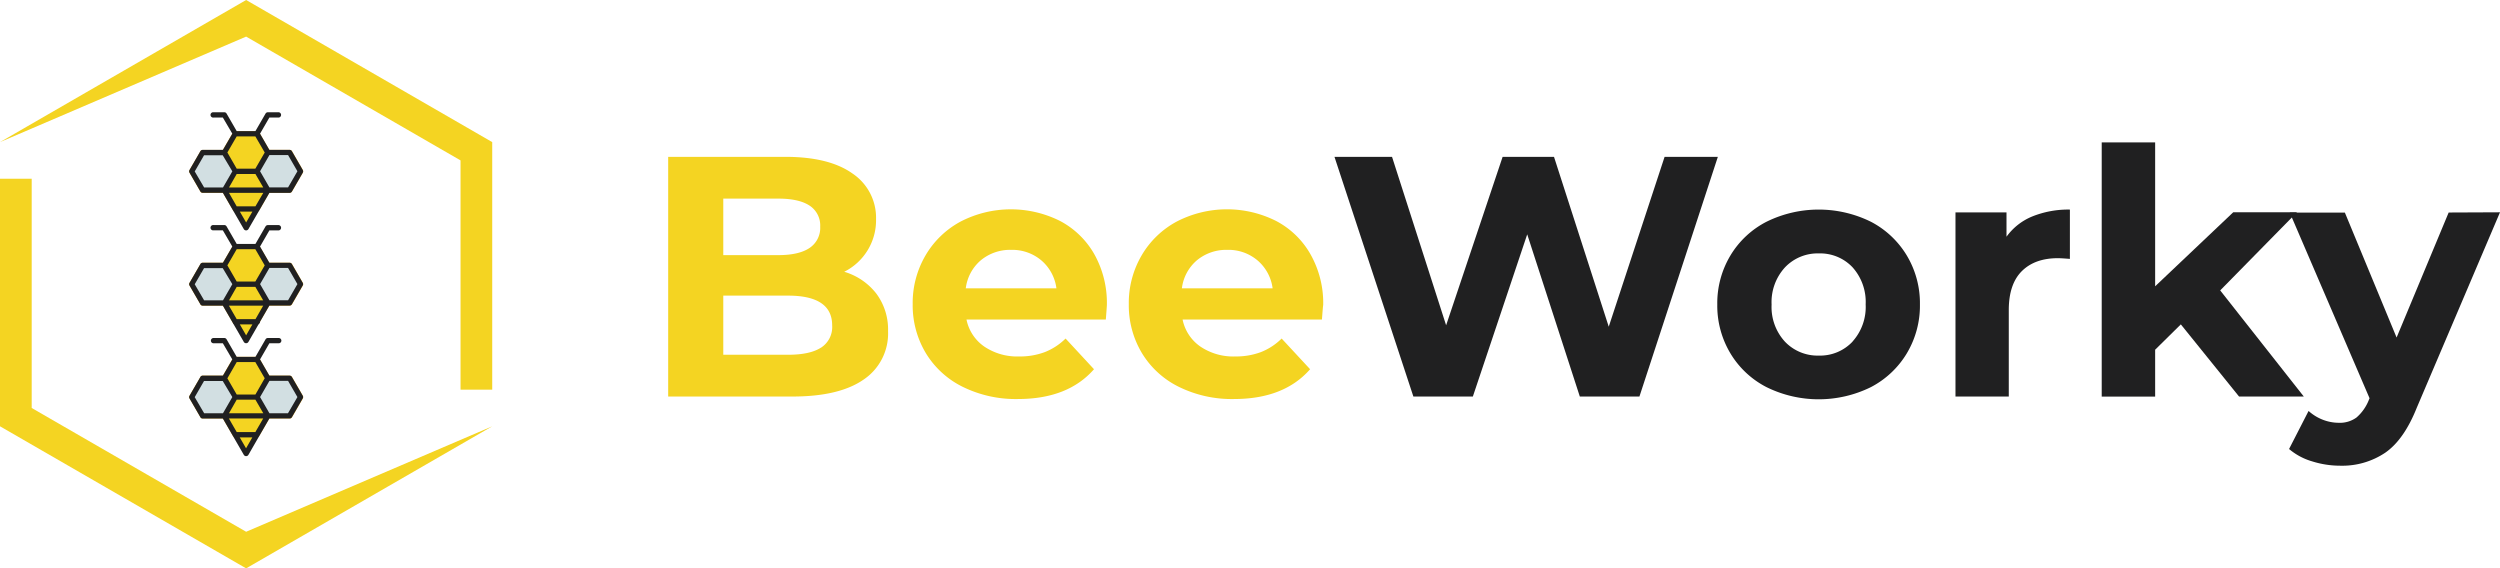 <svg xmlns="http://www.w3.org/2000/svg" viewBox="0 0 570.32 129.66"><defs><style>.cls-1{fill:#f5d326;}.cls-2{fill:#efb025;}.cls-3{fill:#d2dfe2;}.cls-4{fill:#f4d422;}.cls-5{fill:#202021;}.cls-6{fill:#392b1b;}</style></defs><g id="Layer_2" data-name="Layer 2"><g id="Layer_1-2" data-name="Layer 1"><polygon class="cls-1" points="58.62 30.5 53.67 30.5 51.19 34.8 53.67 39.09 58.62 39.09 61.1 34.8 58.62 30.5"/><path class="cls-2" d="M58.62,39.69H53.67a.61.61,0,0,1-.52-.3L50.67,35.1a.61.61,0,0,1,0-.61l2.48-4.29a.61.61,0,0,1,.52-.3h4.95a.6.6,0,0,1,.52.3l2.48,4.29a.61.61,0,0,1,0,.61l-2.48,4.29A.6.6,0,0,1,58.62,39.69ZM54,38.48h4.25l2.14-3.69-2.14-3.68H54l-2.13,3.68Z"/><polygon class="cls-1" points="58.62 39.09 53.67 39.09 51.19 43.38 53.67 47.67 58.62 47.67 61.1 43.38 58.62 39.09"/><path class="cls-2" d="M58.62,48.27H53.67a.59.59,0,0,1-.52-.3l-2.48-4.29a.59.59,0,0,1,0-.6l2.48-4.3a.61.61,0,0,1,.52-.3h4.95a.6.6,0,0,1,.52.3l2.48,4.3a.59.59,0,0,1,0,.6L59.14,48A.58.58,0,0,1,58.62,48.27ZM54,47.07h4.25l2.14-3.69-2.14-3.69H54l-2.13,3.69Z"/><polygon class="cls-1" points="51.19 34.8 46.24 34.8 43.76 39.09 46.24 43.38 51.19 43.38 53.67 39.09 51.19 34.8"/><path class="cls-2" d="M51.19,44H46.24a.6.6,0,0,1-.52-.3l-2.48-4.29a.61.61,0,0,1,0-.61l2.48-4.29a.6.6,0,0,1,.52-.3h4.95a.6.6,0,0,1,.52.3l2.48,4.29a.61.61,0,0,1,0,.61l-2.48,4.29A.6.6,0,0,1,51.19,44Zm-4.6-1.21h4.25L53,39.09,50.84,35.4H46.59l-2.13,3.69Z"/><polygon class="cls-1" points="66.06 34.8 61.1 34.8 58.62 39.09 61.1 43.38 66.06 43.38 68.53 39.09 66.06 34.8"/><path class="cls-2" d="M66.06,44h-5a.62.62,0,0,1-.52-.3L58.1,39.39a.61.61,0,0,1,0-.61l2.48-4.29a.62.62,0,0,1,.52-.3h5a.62.62,0,0,1,.52.3l2.47,4.29a.61.61,0,0,1,0,.61l-2.47,4.29A.62.62,0,0,1,66.06,44Zm-4.61-1.21h4.26l2.13-3.68L65.71,35.4H61.45l-2.13,3.69Z"/><polygon class="cls-3" points="51.18 34.8 46.23 34.8 43.75 39.09 46.23 43.38 51.18 43.38 53.66 39.09 51.18 34.8"/><polygon class="cls-3" points="66.07 34.8 61.11 34.8 58.63 39.09 61.11 43.38 66.07 43.38 68.54 39.09 66.07 34.8"/><polygon class="cls-4" points="58.62 39.09 53.67 39.09 51.19 43.38 53.67 47.67 58.62 47.67 61.1 43.38 58.62 39.09"/><polygon class="cls-4" points="58.62 30.5 53.67 30.5 51.19 34.8 53.67 39.09 58.62 39.09 61.1 34.8 58.62 30.5"/><polygon class="cls-4" points="61.1 43.38 56.15 51.96 51.19 43.38 61.1 43.38"/><line class="cls-1" x1="53.67" y1="47.67" x2="58.62" y2="47.67"/><path class="cls-5" d="M69.07,38.78l-2.48-4.29a.62.62,0,0,0-.52-.3H61.45L59.32,30.5l2.13-3.68h2.14a.61.61,0,0,0,0-1.21H61.1a.6.6,0,0,0-.52.3l-2.31,4H54l-2.31-4a.59.59,0,0,0-.52-.3H48.71a.61.61,0,1,0,0,1.21h2.13L53,30.5l-2.14,3.69H46.23a.6.6,0,0,0-.52.3l-2.48,4.29a.61.61,0,0,0,0,.61l2.48,4.29a.6.6,0,0,0,.52.3h4.61l4.78,8.28a.61.61,0,0,0,1.05,0L59.14,48h0l2.31-4h4.62a.62.62,0,0,0,.52-.3l2.48-4.29A.66.66,0,0,0,69.07,38.78Zm-10.8,8.29H54l-1.1-1.91L52.24,44h7.82L58.43,46.8Zm0-7.38,1.79,3.08H52.24L54,39.69ZM54,31.11h4.25l2.14,3.68-2.14,3.69H54l-2.13-3.69Zm-9.58,8,2.13-3.69h4.26L53,39.09l-2.13,3.68H46.57ZM56.15,50.75l-1.44-2.48h2.87Zm9.57-8H61.46l-2.13-3.68,2.13-3.69h4.26l2.13,3.69Z"/><polygon class="cls-1" points="58.62 81.99 53.67 81.99 51.19 86.28 53.67 90.58 58.62 90.58 61.1 86.28 58.62 81.99"/><path class="cls-2" d="M58.62,91.18H53.67a.61.61,0,0,1-.52-.3l-2.48-4.29a.61.61,0,0,1,0-.61l2.48-4.29a.61.61,0,0,1,.52-.3h4.95a.6.6,0,0,1,.52.3L61.62,86a.61.61,0,0,1,0,.61l-2.48,4.29A.6.6,0,0,1,58.62,91.18ZM54,90h4.25l2.14-3.68L58.27,82.6H54l-2.13,3.69Z"/><polygon class="cls-1" points="58.62 90.58 53.67 90.58 51.19 94.87 53.67 99.16 58.62 99.16 61.1 94.87 58.62 90.58"/><path class="cls-2" d="M58.62,99.76H53.67a.59.59,0,0,1-.52-.3l-2.48-4.29a.59.59,0,0,1,0-.6l2.48-4.3a.61.61,0,0,1,.52-.3h4.95a.6.6,0,0,1,.52.3l2.48,4.3a.59.59,0,0,1,0,.6l-2.48,4.29A.58.58,0,0,1,58.62,99.76ZM54,98.56h4.25l2.14-3.69-2.14-3.69H54l-2.13,3.69Z"/><polygon class="cls-1" points="51.19 86.28 46.24 86.28 43.76 90.58 46.24 94.87 51.19 94.87 53.67 90.58 51.19 86.28"/><path class="cls-2" d="M51.19,95.47H46.24a.6.6,0,0,1-.52-.3l-2.48-4.29a.61.61,0,0,1,0-.61L45.72,86a.6.6,0,0,1,.52-.3h4.95a.6.6,0,0,1,.52.3l2.48,4.29a.61.61,0,0,1,0,.61l-2.48,4.29A.6.6,0,0,1,51.19,95.47Zm-4.6-1.21h4.25L53,90.58l-2.13-3.69H46.59l-2.13,3.69Z"/><polygon class="cls-1" points="66.06 86.28 61.1 86.28 58.62 90.58 61.1 94.87 66.06 94.87 68.53 90.58 66.06 86.28"/><path class="cls-2" d="M66.06,95.47h-5a.62.62,0,0,1-.52-.3L58.1,90.88a.61.61,0,0,1,0-.61L60.58,86a.62.62,0,0,1,.52-.3h5a.62.62,0,0,1,.52.3l2.47,4.29a.61.61,0,0,1,0,.61l-2.47,4.29A.62.62,0,0,1,66.06,95.47Zm-4.61-1.21h4.26l2.13-3.68-2.13-3.69H61.45l-2.13,3.69Z"/><polygon class="cls-3" points="51.18 86.29 46.23 86.29 43.75 90.58 46.23 94.87 51.18 94.87 53.66 90.58 51.18 86.29"/><polygon class="cls-3" points="66.07 86.29 61.11 86.29 58.63 90.58 61.11 94.87 66.07 94.87 68.54 90.58 66.07 86.29"/><polygon class="cls-4" points="58.62 90.58 53.67 90.58 51.19 94.87 53.67 99.16 58.62 99.16 61.1 94.87 58.62 90.58"/><polygon class="cls-4" points="58.62 82 53.67 82 51.19 86.29 53.67 90.58 58.62 90.58 61.1 86.29 58.62 82"/><polygon class="cls-4" points="61.1 94.87 56.15 103.45 51.19 94.87 61.1 94.87"/><line class="cls-1" x1="53.67" y1="99.16" x2="58.62" y2="99.16"/><path class="cls-5" d="M69.07,90.28,66.59,86a.61.61,0,0,0-.52-.31H61.45L59.32,82l2.13-3.69h2.14a.6.6,0,1,0,0-1.2H61.1a.6.6,0,0,0-.52.3l-2.31,4H54l-2.31-4a.59.59,0,0,0-.52-.3H48.71a.6.6,0,1,0,0,1.2h2.13L53,82l-2.14,3.69H46.23a.59.59,0,0,0-.52.31l-2.48,4.29a.59.59,0,0,0,0,.6l2.48,4.29a.58.58,0,0,0,.52.3h4.61l4.78,8.28a.61.61,0,0,0,1.05,0l2.47-4.29h0l2.31-4h4.62a.6.6,0,0,0,.52-.3l2.48-4.29A.64.64,0,0,0,69.07,90.28Zm-10.8,8.28H54l-1.1-1.9-.68-1.19h7.82l-1.63,2.82Zm0-7.38,1.79,3.09H52.24L54,91.18ZM54,82.6h4.25l2.14,3.69L58.27,90H54l-2.13-3.69Zm-9.58,8,2.13-3.69h4.26L53,90.58l-2.13,3.69H46.57Zm11.71,11.67-1.44-2.49h2.87Zm9.57-8H61.46l-2.13-3.69,2.13-3.69h4.26l2.13,3.69Z"/><polygon class="cls-1" points="58.62 56.25 53.67 56.25 51.19 60.54 53.67 64.83 58.62 64.83 61.1 60.54 58.62 56.25"/><path class="cls-2" d="M58.62,65.43H53.67a.59.59,0,0,1-.52-.3l-2.48-4.29a.59.59,0,0,1,0-.6L53.15,56a.59.59,0,0,1,.52-.3h4.95a.58.58,0,0,1,.52.3l2.48,4.29a.59.59,0,0,1,0,.6l-2.48,4.29A.58.58,0,0,1,58.62,65.43ZM54,64.23h4.25l2.14-3.69-2.14-3.69H54l-2.13,3.69Z"/><polygon class="cls-1" points="58.62 64.83 53.67 64.83 51.19 69.12 53.67 73.41 58.62 73.41 61.1 69.12 58.62 64.83"/><path class="cls-2" d="M58.62,74H53.67a.6.6,0,0,1-.52-.31l-2.48-4.29a.59.59,0,0,1,0-.6l2.48-4.29a.59.59,0,0,1,.52-.3h4.95a.58.58,0,0,1,.52.3l2.48,4.29a.59.59,0,0,1,0,.6l-2.48,4.29A.59.59,0,0,1,58.62,74ZM54,72.81h4.25l2.14-3.69-2.14-3.69H54l-2.13,3.69Z"/><polygon class="cls-1" points="51.19 60.54 46.24 60.54 43.76 64.83 46.24 69.12 51.19 69.12 53.67 64.83 51.19 60.54"/><path class="cls-2" d="M51.19,69.72H46.24a.58.58,0,0,1-.52-.3l-2.48-4.29a.59.59,0,0,1,0-.6l2.48-4.29a.58.58,0,0,1,.52-.3h4.95a.58.58,0,0,1,.52.3l2.48,4.29a.59.59,0,0,1,0,.6l-2.48,4.29A.58.58,0,0,1,51.19,69.72Zm-4.6-1.2h4.25L53,64.83l-2.13-3.69H46.59l-2.13,3.69Z"/><polygon class="cls-1" points="66.06 60.54 61.1 60.54 58.62 64.83 61.1 69.12 66.06 69.12 68.53 64.83 66.06 60.54"/><path class="cls-2" d="M66.06,69.72h-5a.6.6,0,0,1-.52-.3L58.1,65.13a.59.59,0,0,1,0-.6l2.48-4.29a.6.6,0,0,1,.52-.3h5a.6.6,0,0,1,.52.3l2.47,4.29a.59.59,0,0,1,0,.6l-2.47,4.29A.6.6,0,0,1,66.06,69.72Zm-4.61-1.2h4.26l2.13-3.69-2.13-3.69H61.45l-2.13,3.69Z"/><line class="cls-1" x1="53.67" y1="73.41" x2="58.62" y2="73.41"/><path class="cls-6" d="M58.62,74H53.67a.61.61,0,0,1,0-1.21h4.95a.61.61,0,1,1,0,1.21Z"/><polygon class="cls-3" points="51.18 60.54 46.23 60.54 43.75 64.83 46.23 69.12 51.18 69.12 53.66 64.83 51.18 60.54"/><polygon class="cls-3" points="66.07 60.54 61.11 60.54 58.63 64.83 61.11 69.12 66.07 69.12 68.54 64.83 66.07 60.54"/><polygon class="cls-4" points="58.62 64.83 53.67 64.83 51.19 69.12 53.67 73.42 58.62 73.42 61.1 69.12 58.62 64.83"/><polygon class="cls-4" points="58.62 56.25 53.67 56.25 51.19 60.54 53.67 64.83 58.62 64.83 61.1 60.54 58.62 56.25"/><polygon class="cls-4" points="61.1 69.12 56.15 77.71 51.19 69.12 61.1 69.12"/><line class="cls-1" x1="53.67" y1="73.41" x2="58.62" y2="73.41"/><path class="cls-5" d="M69.07,64.53l-2.48-4.29a.62.62,0,0,0-.52-.3H61.45l-2.13-3.69,2.13-3.69h2.14a.61.61,0,0,0,0-1.21H61.1a.62.62,0,0,0-.52.3l-2.31,4H54l-2.31-4a.6.6,0,0,0-.52-.31H48.71a.61.61,0,1,0,0,1.21h2.13L53,56.25l-2.14,3.69H46.23a.6.6,0,0,0-.52.3l-2.48,4.29a.59.59,0,0,0,0,.6l2.48,4.29a.59.59,0,0,0,.52.31h4.61L55.62,78a.61.61,0,0,0,1.05,0l2.47-4.29,2.31-4h4.62a.61.61,0,0,0,.52-.31l2.48-4.29A.64.64,0,0,0,69.07,64.53Zm-9.92,6.76-.87,1.52H54l-1.27-2.2-.51-.88h7.82Zm-6.91-2.77L54,65.44h4.25l1.79,3.08ZM54,56.85h4.25l2.14,3.69-2.14,3.69H54l-2.13-3.69Zm-9.58,8,2.13-3.68h4.26L53,64.83l-2.13,3.69H46.57ZM56.15,76.5,54.71,74h2.87Zm9.57-8H61.46l-2.13-3.69,2.13-3.68h4.26l2.13,3.68Z"/><polygon class="cls-4" points="0 32.42 56.15 8.35 105.06 36.59 105.06 88.9 112.29 88.9 112.29 32.42 56.15 0 0 32.42"/><polygon class="cls-4" points="112.29 97.25 56.15 121.31 7.23 93.07 7.23 40.77 0 40.77 0 97.25 56.15 129.66 112.29 97.25"/><path class="cls-4" d="M199.93,67a13.68,13.68,0,0,1,2.66,8.55A12.66,12.66,0,0,1,197,86.6q-5.58,3.87-16.29,3.86H152.43V35.78h26.72q10,0,15.35,3.82A12.13,12.13,0,0,1,199.85,50a13.13,13.13,0,0,1-7.26,12A14.42,14.42,0,0,1,199.93,67ZM165,45.31V58.2h12.58q4.68,0,7.11-1.64a5.49,5.49,0,0,0,2.42-4.85,5.39,5.39,0,0,0-2.42-4.8q-2.43-1.6-7.11-1.6Zm22.3,34a5.59,5.59,0,0,0,2.54-5.08q0-6.79-10.08-6.79H165V80.93h14.76C183.11,80.93,185.62,80.39,187.31,79.29Z"/><path class="cls-4" d="M252.27,72.89H220.48a9.88,9.88,0,0,0,4.06,6.17,13.46,13.46,0,0,0,8,2.26,16.14,16.14,0,0,0,5.82-1,14.09,14.09,0,0,0,4.73-3.09l6.48,7q-5.94,6.79-17.34,6.8a27.41,27.41,0,0,1-12.58-2.77,20.34,20.34,0,0,1-8.44-7.7,21.18,21.18,0,0,1-3-11.17,21.47,21.47,0,0,1,2.93-11.13,20.52,20.52,0,0,1,8.05-7.74,25,25,0,0,1,22.62-.12,19.38,19.38,0,0,1,7.85,7.62,22.73,22.73,0,0,1,2.85,11.52C252.51,69.76,252.43,70.85,252.27,72.89ZM223.76,59.37a10,10,0,0,0-3.44,6.41H241a10.06,10.06,0,0,0-3.43-6.37A10.28,10.28,0,0,0,230.71,57,10.49,10.49,0,0,0,223.76,59.37Z"/><path class="cls-4" d="M301.57,72.89H269.78a9.88,9.88,0,0,0,4.06,6.17,13.44,13.44,0,0,0,8,2.26,16.22,16.22,0,0,0,5.82-1,14,14,0,0,0,4.72-3.09l6.49,7q-5.94,6.79-17.35,6.8a27.37,27.37,0,0,1-12.57-2.77,20.34,20.34,0,0,1-8.44-7.7,21.18,21.18,0,0,1-3-11.17,21.47,21.47,0,0,1,2.93-11.13,20.46,20.46,0,0,1,8.05-7.74,24.94,24.94,0,0,1,22.61-.12A19.32,19.32,0,0,1,299,58.08a22.63,22.63,0,0,1,2.86,11.52C301.81,69.76,301.73,70.85,301.57,72.89ZM273.06,59.37a10,10,0,0,0-3.44,6.41h20.7a10.07,10.07,0,0,0-3.44-6.37A10.24,10.24,0,0,0,280,57,10.49,10.49,0,0,0,273.06,59.37Z"/><path class="cls-5" d="M391.89,35.78,374,90.46H360.4l-12-37L336,90.46H322.43l-18-54.68h13.13l12.34,38.43,12.89-38.43h11.72L367,74.53l12.74-38.75Z"/><path class="cls-5" d="M403,88.32a20.55,20.55,0,0,1-8.24-7.7,21.18,21.18,0,0,1-3-11.17,21.18,21.18,0,0,1,3-11.17,20.55,20.55,0,0,1,8.24-7.7,26.92,26.92,0,0,1,23.79,0,20.7,20.7,0,0,1,8.2,7.7,21.18,21.18,0,0,1,3,11.17,21.18,21.18,0,0,1-3,11.17,20.7,20.7,0,0,1-8.2,7.7,26.92,26.92,0,0,1-23.79,0Zm19.61-10.4a11.79,11.79,0,0,0,3-8.47,11.83,11.83,0,0,0-3-8.48,10.16,10.16,0,0,0-7.7-3.16A10.27,10.27,0,0,0,407.2,61a11.72,11.72,0,0,0-3.05,8.48,11.68,11.68,0,0,0,3.05,8.47,10.28,10.28,0,0,0,7.73,3.17A10.16,10.16,0,0,0,422.63,77.92Z"/><path class="cls-5" d="M463.64,49.37a22,22,0,0,1,8.56-1.56V59.06c-1.36-.11-2.27-.16-2.74-.16q-5.23,0-8.2,2.93t-3,8.79V90.46H446.1v-42h11.64V54A13.59,13.59,0,0,1,463.64,49.37Z"/><path class="cls-5" d="M497.51,74l-5.86,5.78v10.7H479.46v-58h12.19V65.31l17.81-16.88H524L506.49,66.25l19.07,24.21H510.79Z"/><path class="cls-5" d="M570.32,48.43,551.34,93q-2.9,7.27-7.15,10.24a17.57,17.57,0,0,1-10.27,3,21.3,21.3,0,0,1-6.49-1,14.32,14.32,0,0,1-5.23-2.81l4.45-8.68a10.44,10.44,0,0,0,3.24,2,10.13,10.13,0,0,0,3.64.7,6.43,6.43,0,0,0,4.06-1.21,10.3,10.3,0,0,0,2.81-4l.16-.39-18.2-42.35h12.57L546.73,77l11.88-28.52Z"/></g></g></svg>